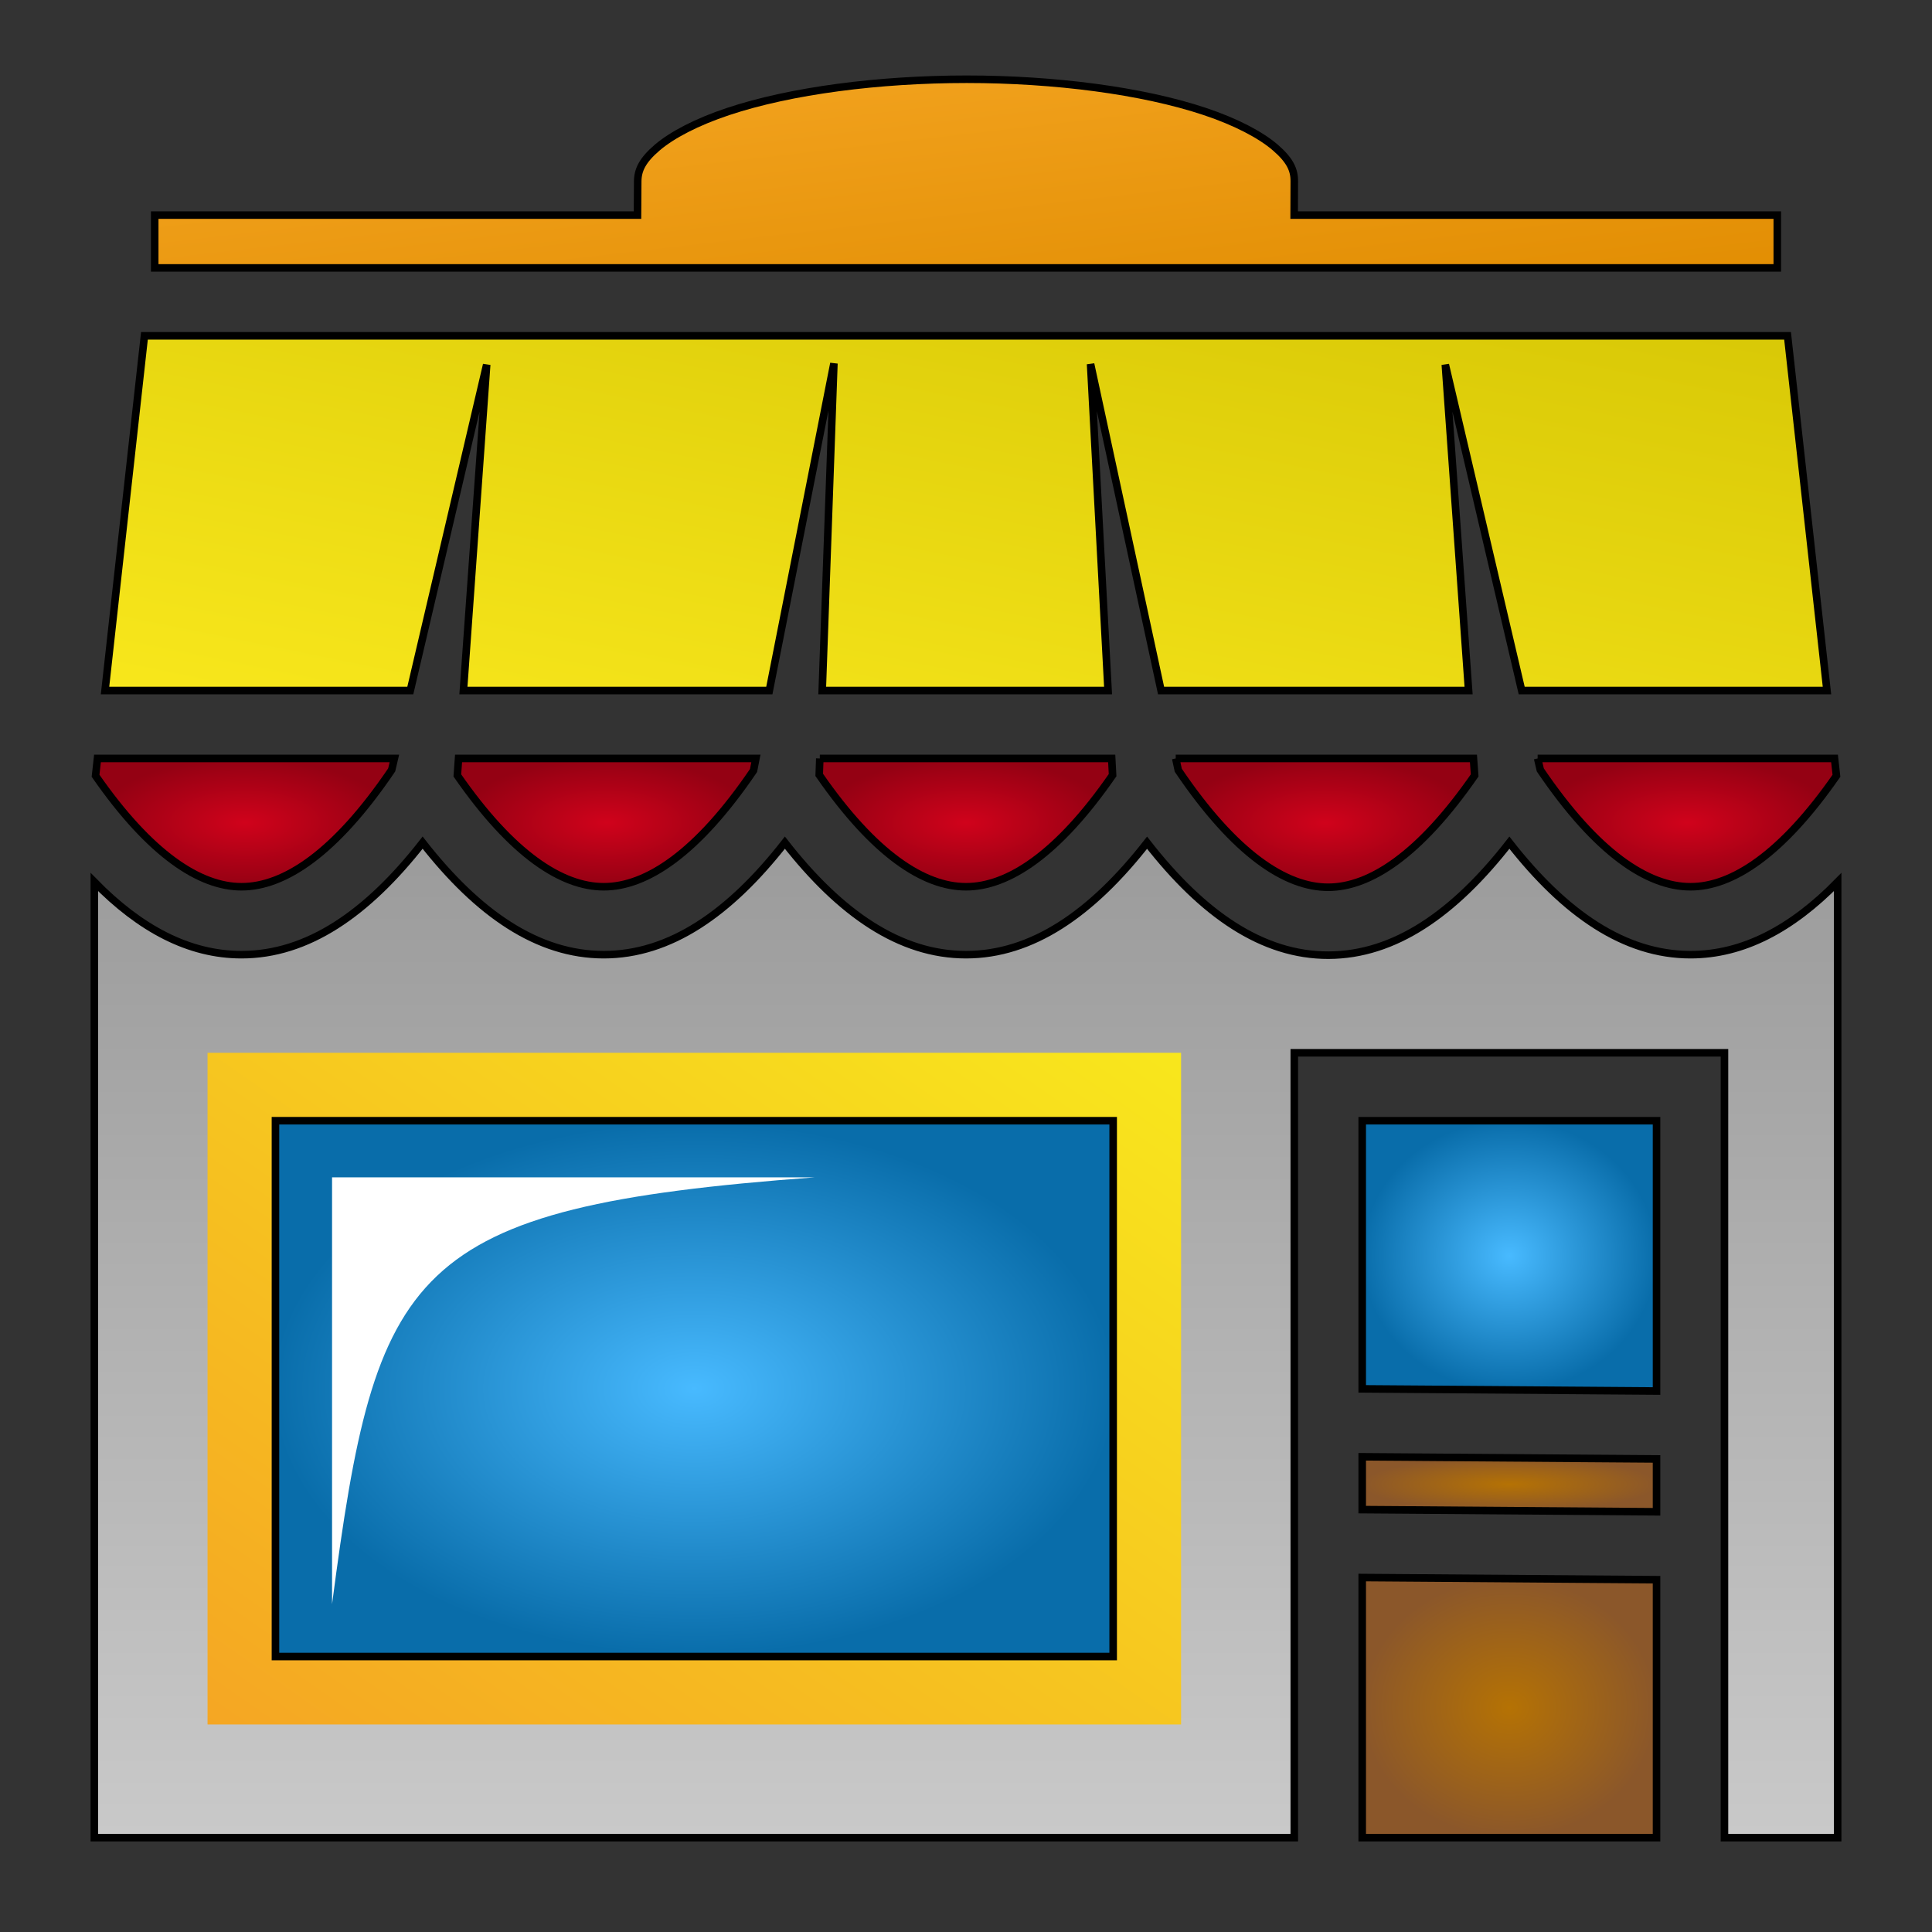<svg xmlns="http://www.w3.org/2000/svg" viewBox="0 0 512 512" style="height: 512px; width: 512px;"><rect x="0" y="0" width="512" height="512" fill="#333333" stroke="none"/><defs><linearGradient x1="0" x2="1" y1="0" y2="1" id="delapouite-shop-gradient-2"><stop offset="0%" stop-color="#f5a623" stop-opacity="1"></stop><stop offset="100%" stop-color="#e28e03" stop-opacity="1"></stop></linearGradient><linearGradient x1="0" x2="1" y1="1" y2="0" id="delapouite-shop-gradient-3"><stop offset="0%" stop-color="#f8e71c" stop-opacity="1"></stop><stop offset="100%" stop-color="#d8c806" stop-opacity="1"></stop></linearGradient><radialGradient id="delapouite-shop-gradient-4"><stop offset="0%" stop-color="#d0021b" stop-opacity="1"></stop><stop offset="100%" stop-color="#940113" stop-opacity="1"></stop></radialGradient><radialGradient id="delapouite-shop-gradient-5"><stop offset="0%" stop-color="#d0021b" stop-opacity="1"></stop><stop offset="100%" stop-color="#940113" stop-opacity="1"></stop></radialGradient><radialGradient id="delapouite-shop-gradient-6"><stop offset="0%" stop-color="#d0021b" stop-opacity="1"></stop><stop offset="100%" stop-color="#940113" stop-opacity="1"></stop></radialGradient><radialGradient id="delapouite-shop-gradient-7"><stop offset="0%" stop-color="#d0021b" stop-opacity="1"></stop><stop offset="100%" stop-color="#940113" stop-opacity="1"></stop></radialGradient><radialGradient id="delapouite-shop-gradient-8"><stop offset="0%" stop-color="#d0021b" stop-opacity="1"></stop><stop offset="100%" stop-color="#940113" stop-opacity="1"></stop></radialGradient><linearGradient x1="0" x2="0" y1="0" y2="1" id="delapouite-shop-gradient-9"><stop offset="0%" stop-color="#9b9b9b" stop-opacity="1"></stop><stop offset="100%" stop-color="#c9c9c9" stop-opacity="1"></stop></linearGradient><linearGradient x1="0" x2="1" y1="1" y2="0" id="delapouite-shop-gradient-10"><stop offset="0%" stop-color="#f5a623" stop-opacity="1"></stop><stop offset="100%" stop-color="#f8e71c" stop-opacity="1"></stop></linearGradient><radialGradient id="delapouite-shop-gradient-11"><stop offset="0%" stop-color="#48baff" stop-opacity="1"></stop><stop offset="100%" stop-color="#096daa" stop-opacity="1"></stop></radialGradient><radialGradient id="delapouite-shop-gradient-12"><stop offset="0%" stop-color="#48baff" stop-opacity="1"></stop><stop offset="100%" stop-color="#096daa" stop-opacity="1"></stop></radialGradient><radialGradient id="delapouite-shop-gradient-14"><stop offset="0%" stop-color="#b57204" stop-opacity="1"></stop><stop offset="100%" stop-color="#8b572a" stop-opacity="1"></stop></radialGradient><radialGradient id="delapouite-shop-gradient-15"><stop offset="0%" stop-color="#b57204" stop-opacity="1"></stop><stop offset="100%" stop-color="#8b572a" stop-opacity="1"></stop></radialGradient></defs><g class="" transform="translate(0,0)" style=""><g><path d="M256.18 21C232.938 21 209.603 24.01 192.994 29.54C184.69 32.303 178.126 35.736 174.186 39.098C170.246 42.458 169.019 45.054 169 48.058L168.943 57L41 57L41 71L471 71L471 57L342.967 57L343 47.967C343.01 44.965 341.83 42.417 337.943 39.072C334.056 35.728 327.536 32.299 319.266 29.537C302.724 24.014 279.42 21 256.18 21Z" class="" fill="url(#delapouite-shop-gradient-2)" stroke="#000000" stroke-opacity="1" stroke-width="2"></path><path d="M38.277 89L27.834 183L108.734 183L128.977 96.64L122.81 183L203.88 183L220.994 96.32L217.898 183L293.648 183L289.014 96.482L307.694 183L389.191 183L383.024 96.64L403.266 183L484.166 183L473.723 89L38.277 89Z" class="" fill="url(#delapouite-shop-gradient-3)" stroke="#000000" stroke-opacity="1" stroke-width="2"></path><path d="M25.834 201L25.324 205.588C39.822 226.445 52.968 235 64 235C75.32 235 88.852 226.11 103.8 204.04L104.514 201L25.834 201Z" class="" fill="url(#delapouite-shop-gradient-4)" stroke="#000000" stroke-opacity="1" stroke-width="2"></path><path d="M121.521 201L121.201 205.498C135.753 226.495 148.935 235 160 235C171.293 235 184.788 226.15 199.693 204.197L200.323 201L121.521 201Z" class="" fill="url(#delapouite-shop-gradient-5)" stroke="#000000" stroke-opacity="1" stroke-width="2"></path><path d="M217.257 201L217.101 205.352C231.69 226.455 244.908 235 256 235C267.08 235 280.28 226.475 294.85 205.424L294.613 201L217.256 201Z" class="" fill="url(#delapouite-shop-gradient-6)" stroke="#000000" stroke-opacity="1" stroke-width="2"></path><path d="M311.581 201L312.255 204.12C327.255 226.312 340.758 235.164 352.028 235.133C363.058 235.103 376.24 226.513 390.8 205.496L390.48 201L311.58 201Z" class="" fill="url(#delapouite-shop-gradient-7)" stroke="#000000" stroke-opacity="1" stroke-width="2"></path><path d="M407.487 201L408.2 204.04C423.147 226.11 436.68 235 448 235C459.032 235 472.178 226.445 486.676 205.588L486.166 201L407.486 201Z" class="" fill="url(#delapouite-shop-gradient-8)" stroke="#000000" stroke-opacity="1" stroke-width="2"></path><path d="M112 223.31C97.313 242.11 81.492 253 64 253C50.028 253 37.116 246.094 25 233.736L25 487L343 487L343 279L457 279L457 487L487 487L487 233.736C474.884 246.094 461.972 253 448 253C430.51 253 414.69 242.112 400.004 223.316C385.34 242.124 369.572 253.086 352.078 253.133C334.57 253.181 318.726 242.263 303.986 223.326C289.303 242.116 273.486 253 256 253C238.508 253 222.687 242.11 208 223.31C193.313 242.11 177.492 253 160 253C142.508 253 126.687 242.11 112 223.31Z" class="selected" fill="url(#delapouite-shop-gradient-9)" stroke="#000000" stroke-opacity="1" stroke-width="2"></path><path d="M55 279L313 279L313 457L55 457L55 279Z" class="" fill="url(#delapouite-shop-gradient-10)"></path><path d="M73 297L73 439L295 439L295 297L73 297Z" class="" fill="url(#delapouite-shop-gradient-11)" stroke="#000000" stroke-opacity="1" stroke-width="2"></path><path d="M361 297L361 368.064L439 368.637L439 297L361 297Z" class="" fill="url(#delapouite-shop-gradient-12)" stroke="#000000" stroke-opacity="1" stroke-width="2"></path><path d="M88 312L216 312C107.765 320 99.69 336 88 425.11L88 312Z" class="" fill="#fff" fill-opacity="1"></path><path d="M361 386.066L361 400.064L439 400.637L439 386.635L361 386.065Z" class="" fill="url(#delapouite-shop-gradient-14)" stroke="#000000" stroke-opacity="1" stroke-width="2"></path><path d="M361 418.066L361 487L439 487L439 418.635L361 418.065Z" class="" fill="url(#delapouite-shop-gradient-15)" stroke="#000000" stroke-opacity="1" stroke-width="2"></path></g></g></svg>